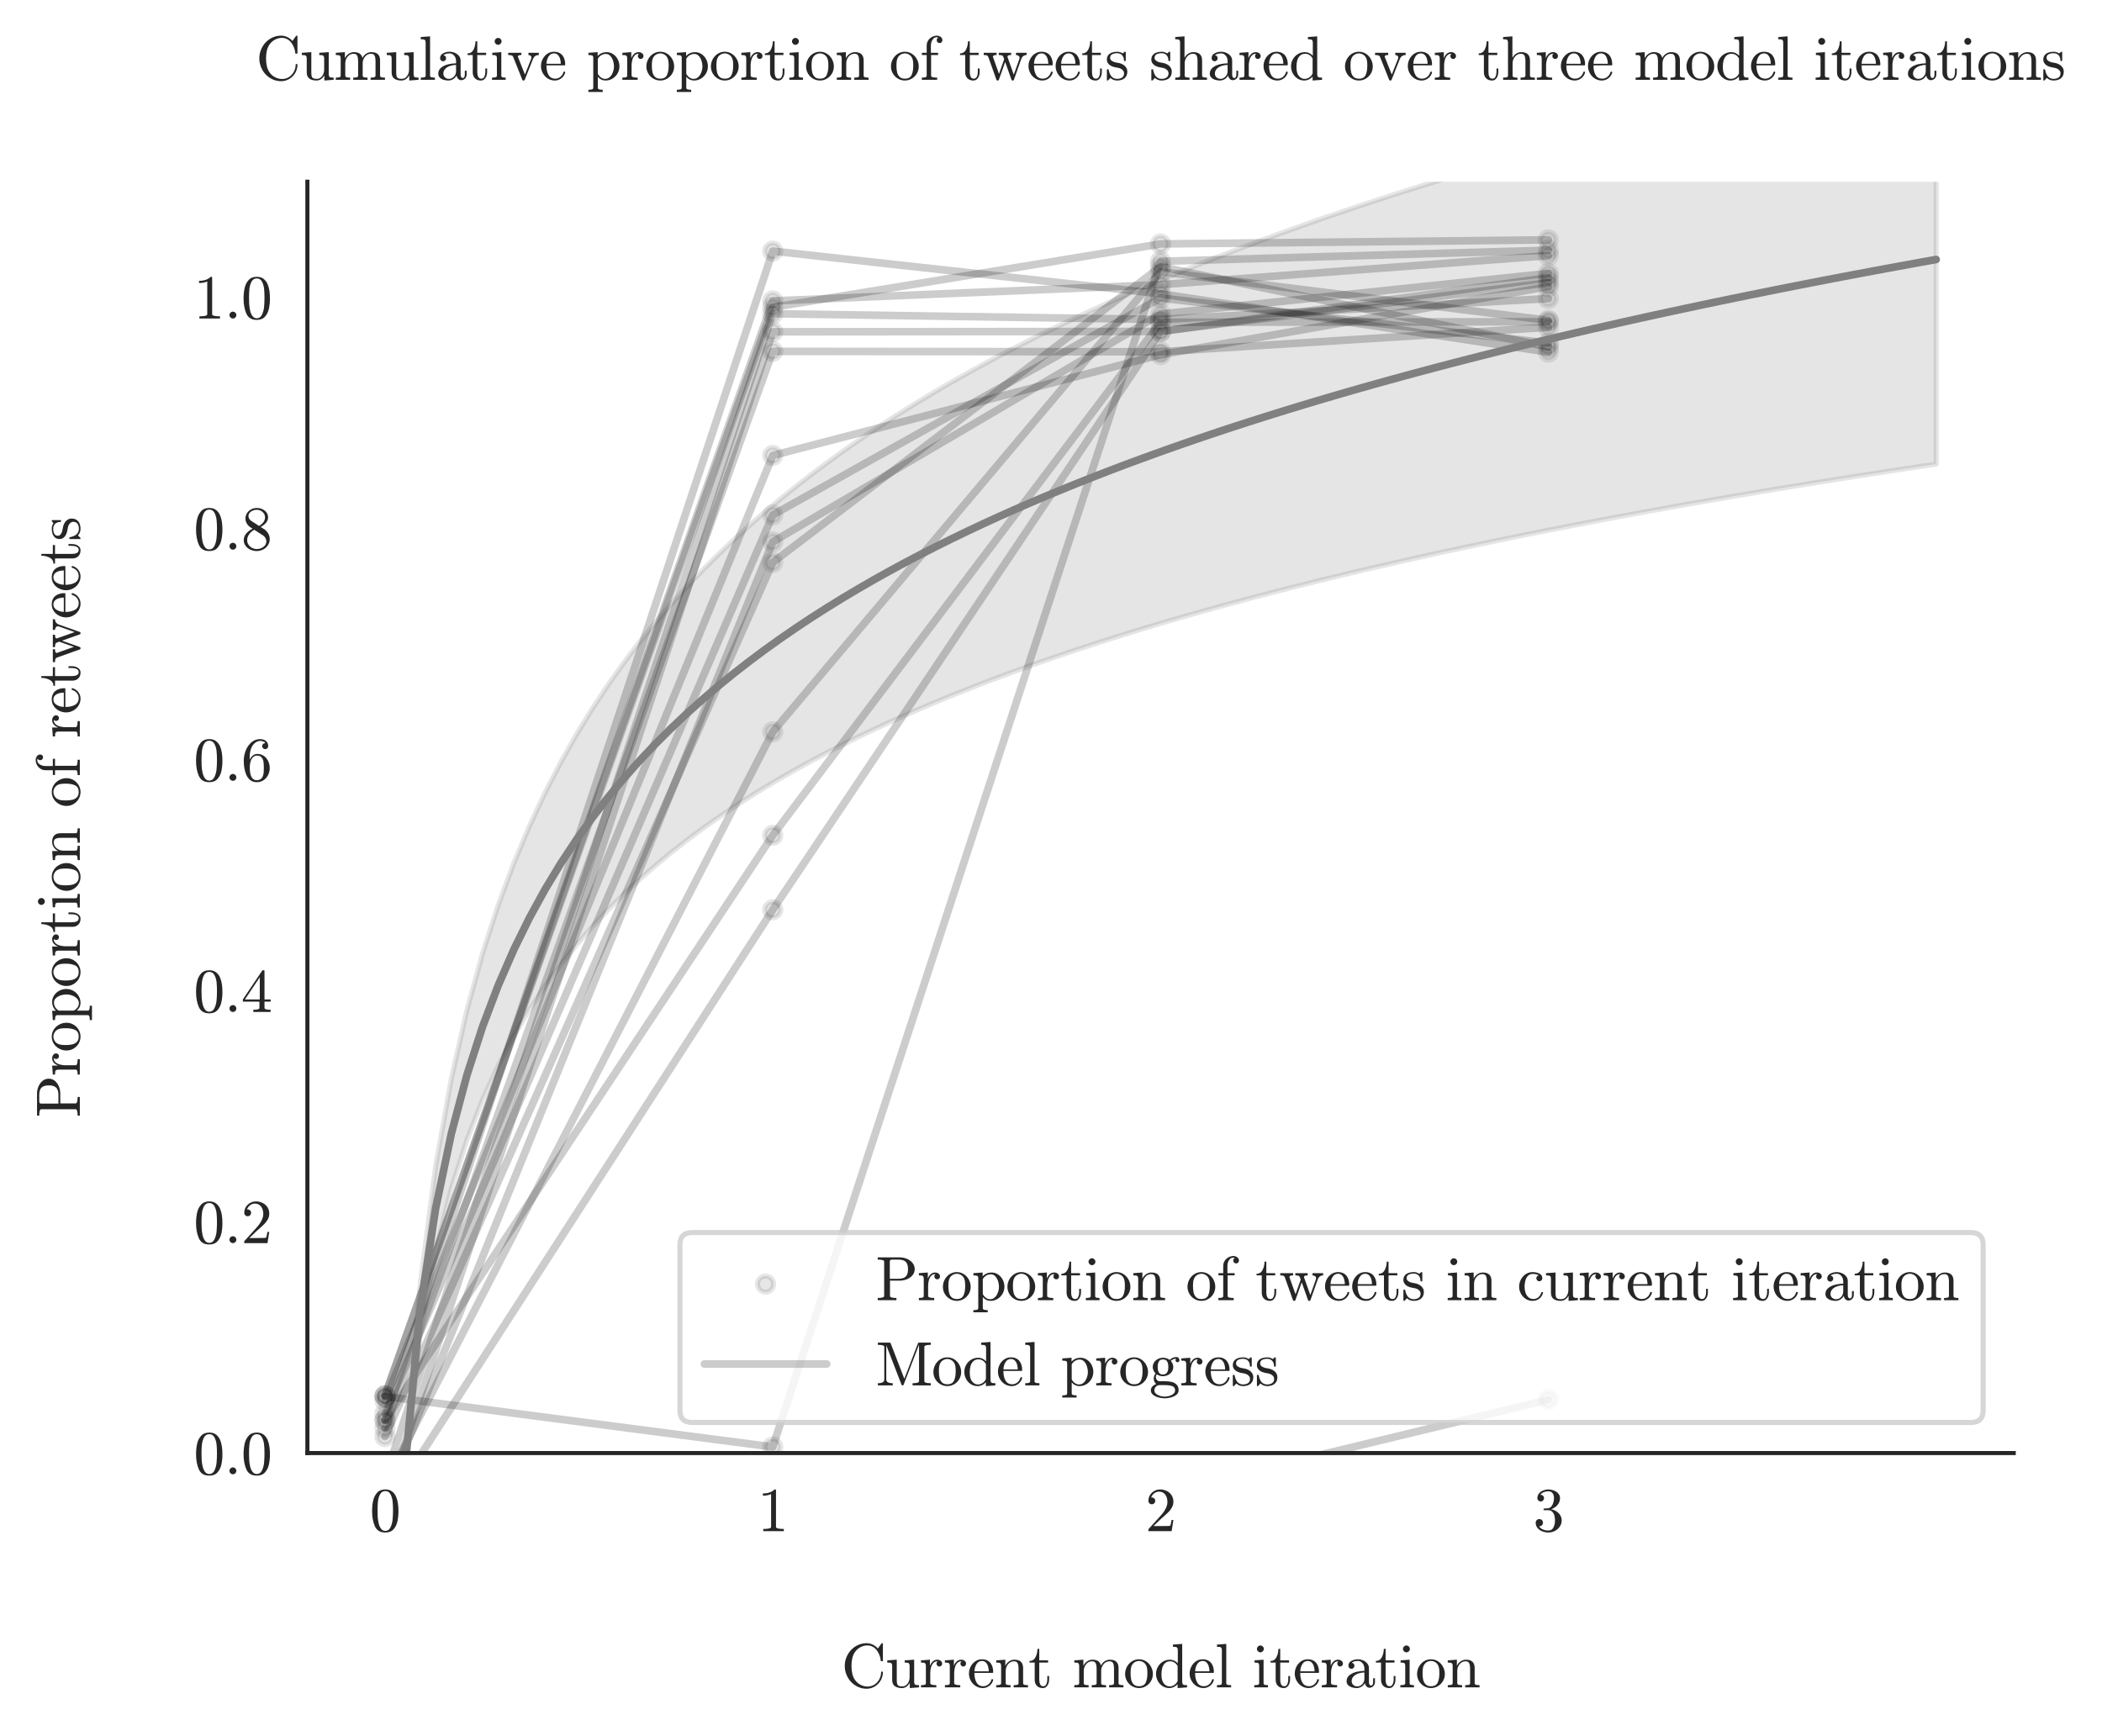 <?xml version="1.0" encoding="utf-8" standalone="no"?>
<!DOCTYPE svg PUBLIC "-//W3C//DTD SVG 1.1//EN"
  "http://www.w3.org/Graphics/SVG/1.1/DTD/svg11.dtd">
<svg xmlns:xlink="http://www.w3.org/1999/xlink" width="412.431pt" height="340.649pt" viewBox="0 0 412.431 340.649" xmlns="http://www.w3.org/2000/svg" version="1.1">
 <defs>
  <style type="text/css">*{stroke-linejoin: round; stroke-linecap: butt}</style>
 </defs>
 <g id="figure_1">
  <g id="patch_1">
   <path d="M 0 340.649 
L 412.431 340.649 
L 412.431 0 
L 0 0 
z
" style="fill: #ffffff"/>
  </g>
  <g id="axes_1">
   <g id="patch_2">
    <path d="M 60.311 285.142 
L 395.111 285.142 
L 395.111 35.662 
L 60.311 35.662 
z
" style="fill: #ffffff"/>
   </g>
   <g id="matplotlib.axis_1">
    <g id="xtick_1">
     <g id="text_1">
      <!-- 0 -->
      <g style="fill: #262626" transform="translate(72.529 300.469) scale(0.12 -0.12)">
       <defs>
        <path id="Cmr10-30" d="M 1600 -141 
Q 816 -141 533 504 
Q 250 1150 250 2041 
Q 250 2597 351 3087 
Q 453 3578 754 3920 
Q 1056 4263 1600 4263 
Q 2022 4263 2290 4056 
Q 2559 3850 2700 3523 
Q 2841 3197 2892 2823 
Q 2944 2450 2944 2041 
Q 2944 1491 2842 1011 
Q 2741 531 2444 195 
Q 2147 -141 1600 -141 
z
M 1600 25 
Q 1956 25 2131 390 
Q 2306 756 2347 1200 
Q 2388 1644 2388 2144 
Q 2388 2625 2347 3031 
Q 2306 3438 2132 3767 
Q 1959 4097 1600 4097 
Q 1238 4097 1063 3765 
Q 888 3434 847 3029 
Q 806 2625 806 2144 
Q 806 1788 823 1472 
Q 841 1156 916 820 
Q 991 484 1158 254 
Q 1325 25 1600 25 
z
" transform="scale(0.016)"/>
       </defs>
       <use xlink:href="#Cmr10-30"/>
      </g>
     </g>
    </g>
    <g id="xtick_2">
     <g id="text_2">
      <!-- 1 -->
      <g style="fill: #262626" transform="translate(148.62 300.469) scale(0.12 -0.12)">
       <defs>
        <path id="Cmr10-31" d="M 594 0 
L 594 225 
Q 1394 225 1394 428 
L 1394 3788 
Q 1063 3628 556 3628 
L 556 3853 
Q 1341 3853 1741 4263 
L 1831 4263 
Q 1853 4263 1873 4245 
Q 1894 4228 1894 4206 
L 1894 428 
Q 1894 225 2694 225 
L 2694 0 
L 594 0 
z
" transform="scale(0.016)"/>
       </defs>
       <use xlink:href="#Cmr10-31"/>
      </g>
     </g>
    </g>
    <g id="xtick_3">
     <g id="text_3">
      <!-- 2 -->
      <g style="fill: #262626" transform="translate(224.711 300.469) scale(0.12 -0.12)">
       <defs>
        <path id="Cmr10-32" d="M 319 0 
L 319 172 
Q 319 188 331 206 
L 1325 1306 
Q 1550 1550 1690 1715 
Q 1831 1881 1968 2097 
Q 2106 2313 2186 2536 
Q 2266 2759 2266 3009 
Q 2266 3272 2169 3511 
Q 2072 3750 1880 3894 
Q 1688 4038 1416 4038 
Q 1138 4038 916 3870 
Q 694 3703 603 3438 
Q 628 3444 672 3444 
Q 816 3444 917 3347 
Q 1019 3250 1019 3097 
Q 1019 2950 917 2848 
Q 816 2747 672 2747 
Q 522 2747 420 2851 
Q 319 2956 319 3097 
Q 319 3338 409 3548 
Q 500 3759 670 3923 
Q 841 4088 1055 4175 
Q 1269 4263 1509 4263 
Q 1875 4263 2190 4108 
Q 2506 3953 2690 3670 
Q 2875 3388 2875 3009 
Q 2875 2731 2753 2481 
Q 2631 2231 2440 2026 
Q 2250 1822 1953 1562 
Q 1656 1303 1563 1216 
L 838 519 
L 1453 519 
Q 1906 519 2211 526 
Q 2516 534 2534 550 
Q 2609 631 2688 1141 
L 2875 1141 
L 2694 0 
L 319 0 
z
" transform="scale(0.016)"/>
       </defs>
       <use xlink:href="#Cmr10-32"/>
      </g>
     </g>
    </g>
    <g id="xtick_4">
     <g id="text_4">
      <!-- 3 -->
      <g style="fill: #262626" transform="translate(300.802 300.469) scale(0.12 -0.12)">
       <defs>
        <path id="Cmr10-33" d="M 609 494 
Q 759 275 1012 169 
Q 1266 63 1556 63 
Q 1928 63 2084 380 
Q 2241 697 2241 1100 
Q 2241 1281 2208 1462 
Q 2175 1644 2097 1800 
Q 2019 1956 1883 2050 
Q 1747 2144 1550 2144 
L 1125 2144 
Q 1069 2144 1069 2203 
L 1069 2259 
Q 1069 2309 1125 2309 
L 1478 2338 
Q 1703 2338 1851 2506 
Q 2000 2675 2069 2917 
Q 2138 3159 2138 3378 
Q 2138 3684 1994 3881 
Q 1850 4078 1556 4078 
Q 1313 4078 1091 3986 
Q 869 3894 738 3706 
Q 750 3709 759 3711 
Q 769 3713 781 3713 
Q 925 3713 1022 3613 
Q 1119 3513 1119 3372 
Q 1119 3234 1022 3134 
Q 925 3034 781 3034 
Q 641 3034 541 3134 
Q 441 3234 441 3372 
Q 441 3647 606 3850 
Q 772 4053 1033 4158 
Q 1294 4263 1556 4263 
Q 1750 4263 1965 4205 
Q 2181 4147 2356 4039 
Q 2531 3931 2642 3762 
Q 2753 3594 2753 3378 
Q 2753 3109 2633 2881 
Q 2513 2653 2303 2487 
Q 2094 2322 1844 2241 
Q 2122 2188 2372 2031 
Q 2622 1875 2773 1631 
Q 2925 1388 2925 1106 
Q 2925 753 2731 467 
Q 2538 181 2222 20 
Q 1906 -141 1556 -141 
Q 1256 -141 954 -26 
Q 653 88 461 316 
Q 269 544 269 863 
Q 269 1022 375 1128 
Q 481 1234 641 1234 
Q 744 1234 830 1186 
Q 916 1138 964 1050 
Q 1013 963 1013 863 
Q 1013 706 903 600 
Q 794 494 641 494 
L 609 494 
z
" transform="scale(0.016)"/>
       </defs>
       <use xlink:href="#Cmr10-33"/>
      </g>
     </g>
    </g>
    <g id="text_5">
     <!-- Current model iteration -->
     <g style="fill: #262626" transform="translate(165.061 331.123) scale(0.12 -0.12)">
      <defs>
       <path id="Cmr10-43" d="M 1459 684 
Q 1678 406 2006 245 
Q 2334 84 2688 84 
Q 2984 84 3237 201 
Q 3491 319 3680 528 
Q 3869 738 3970 1003 
Q 4072 1269 4072 1563 
Q 4072 1613 4128 1613 
L 4206 1613 
Q 4256 1613 4256 1550 
Q 4256 1216 4128 905 
Q 4000 594 3765 358 
Q 3531 122 3226 -9 
Q 2922 -141 2591 -141 
Q 2131 -141 1720 45 
Q 1309 231 1004 554 
Q 700 878 529 1303 
Q 359 1728 359 2188 
Q 359 2647 529 3072 
Q 700 3497 1004 3822 
Q 1309 4147 1720 4330 
Q 2131 4513 2591 4513 
Q 2919 4513 3219 4370 
Q 3519 4228 3744 3969 
L 4116 4494 
Q 4153 4513 4159 4513 
L 4206 4513 
Q 4225 4513 4240 4497 
Q 4256 4481 4256 4459 
L 4256 2731 
Q 4256 2675 4206 2675 
L 4091 2675 
Q 4031 2675 4031 2731 
Q 4031 2916 3957 3144 
Q 3884 3372 3770 3576 
Q 3656 3781 3506 3938 
Q 3147 4288 2681 4288 
Q 2328 4288 2004 4128 
Q 1681 3969 1459 3688 
Q 1225 3388 1134 3005 
Q 1044 2622 1044 2188 
Q 1044 1753 1134 1368 
Q 1225 984 1459 684 
z
" transform="scale(0.016)"/>
       <path id="Cmr10-75" d="M 691 763 
L 691 2175 
Q 691 2347 639 2423 
Q 588 2500 491 2517 
Q 394 2534 191 2534 
L 191 2759 
L 1159 2828 
L 1159 763 
Q 1159 513 1195 373 
Q 1231 234 1348 165 
Q 1466 97 1722 97 
Q 2066 97 2269 384 
Q 2472 672 2472 1038 
L 2472 2175 
Q 2472 2347 2419 2423 
Q 2366 2500 2270 2517 
Q 2175 2534 1972 2534 
L 1972 2759 
L 2938 2828 
L 2938 581 
Q 2938 413 2989 336 
Q 3041 259 3137 242 
Q 3234 225 3438 225 
L 3438 0 
L 2491 -72 
L 2491 469 
Q 2372 228 2159 78 
Q 1947 -72 1691 -72 
Q 1231 -72 961 123 
Q 691 319 691 763 
z
" transform="scale(0.016)"/>
       <path id="Cmr10-72" d="M 166 0 
L 166 225 
Q 384 225 525 259 
Q 666 294 666 428 
L 666 2175 
Q 666 2347 614 2423 
Q 563 2500 466 2517 
Q 369 2534 166 2534 
L 166 2759 
L 1081 2828 
L 1081 2203 
Q 1184 2481 1375 2654 
Q 1566 2828 1838 2828 
Q 2028 2828 2178 2715 
Q 2328 2603 2328 2419 
Q 2328 2303 2245 2217 
Q 2163 2131 2041 2131 
Q 1922 2131 1837 2215 
Q 1753 2300 1753 2419 
Q 1753 2591 1875 2663 
L 1838 2663 
Q 1578 2663 1414 2475 
Q 1250 2288 1181 2009 
Q 1113 1731 1113 1478 
L 1113 428 
Q 1113 225 1734 225 
L 1734 0 
L 166 0 
z
" transform="scale(0.016)"/>
       <path id="Cmr10-65" d="M 1594 -72 
Q 1203 -72 876 133 
Q 550 338 364 680 
Q 178 1022 178 1403 
Q 178 1778 348 2115 
Q 519 2453 823 2661 
Q 1128 2869 1503 2869 
Q 1797 2869 2014 2770 
Q 2231 2672 2372 2497 
Q 2513 2322 2584 2084 
Q 2656 1847 2656 1563 
Q 2656 1478 2591 1478 
L 738 1478 
L 738 1409 
Q 738 878 952 497 
Q 1166 116 1650 116 
Q 1847 116 2014 203 
Q 2181 291 2304 447 
Q 2428 603 2472 781 
Q 2478 803 2495 820 
Q 2513 838 2534 838 
L 2591 838 
Q 2656 838 2656 756 
Q 2566 394 2266 161 
Q 1966 -72 1594 -72 
z
M 744 1638 
L 2203 1638 
Q 2203 1878 2136 2125 
Q 2069 2372 1912 2536 
Q 1756 2700 1503 2700 
Q 1141 2700 942 2361 
Q 744 2022 744 1638 
z
" transform="scale(0.016)"/>
       <path id="Cmr10-6e" d="M 191 0 
L 191 225 
Q 409 225 550 259 
Q 691 294 691 428 
L 691 2175 
Q 691 2347 639 2423 
Q 588 2500 491 2517 
Q 394 2534 191 2534 
L 191 2759 
L 1119 2828 
L 1119 2203 
Q 1247 2478 1498 2653 
Q 1750 2828 2047 2828 
Q 2491 2828 2714 2615 
Q 2938 2403 2938 1966 
L 2938 428 
Q 2938 294 3078 259 
Q 3219 225 3438 225 
L 3438 0 
L 1972 0 
L 1972 225 
Q 2191 225 2331 259 
Q 2472 294 2472 428 
L 2472 1947 
Q 2472 2259 2381 2461 
Q 2291 2663 2009 2663 
Q 1638 2663 1398 2366 
Q 1159 2069 1159 1691 
L 1159 428 
Q 1159 294 1300 259 
Q 1441 225 1656 225 
L 1656 0 
L 191 0 
z
" transform="scale(0.016)"/>
       <path id="Cmr10-74" d="M 653 769 
L 653 2534 
L 122 2534 
L 122 2700 
Q 541 2700 737 3090 
Q 934 3481 934 3938 
L 1119 3938 
L 1119 2759 
L 2022 2759 
L 2022 2534 
L 1119 2534 
L 1119 781 
Q 1119 516 1208 316 
Q 1297 116 1528 116 
Q 1747 116 1844 327 
Q 1941 538 1941 781 
L 1941 1159 
L 2125 1159 
L 2125 769 
Q 2125 569 2051 373 
Q 1978 178 1834 53 
Q 1691 -72 1484 -72 
Q 1100 -72 876 158 
Q 653 388 653 769 
z
" transform="scale(0.016)"/>
       <path id="Cmr10-20" transform="scale(0.016)"/>
       <path id="Cmr10-6d" d="M 191 0 
L 191 225 
Q 409 225 550 259 
Q 691 294 691 428 
L 691 2175 
Q 691 2347 639 2423 
Q 588 2500 491 2517 
Q 394 2534 191 2534 
L 191 2759 
L 1119 2828 
L 1119 2203 
Q 1247 2478 1498 2653 
Q 1750 2828 2047 2828 
Q 2784 2828 2913 2228 
Q 3041 2497 3287 2662 
Q 3534 2828 3828 2828 
Q 4119 2828 4317 2734 
Q 4516 2641 4616 2448 
Q 4716 2256 4716 1966 
L 4716 428 
Q 4716 294 4858 259 
Q 5000 225 5216 225 
L 5216 0 
L 3750 0 
L 3750 225 
Q 3969 225 4109 259 
Q 4250 294 4250 428 
L 4250 1947 
Q 4250 2269 4159 2466 
Q 4069 2663 3788 2663 
Q 3419 2663 3178 2366 
Q 2938 2069 2938 1691 
L 2938 428 
Q 2938 294 3078 259 
Q 3219 225 3438 225 
L 3438 0 
L 1972 0 
L 1972 225 
Q 2191 225 2331 259 
Q 2472 294 2472 428 
L 2472 1947 
Q 2472 2259 2381 2461 
Q 2291 2663 2009 2663 
Q 1638 2663 1398 2366 
Q 1159 2069 1159 1691 
L 1159 428 
Q 1159 294 1300 259 
Q 1441 225 1656 225 
L 1656 0 
L 191 0 
z
" transform="scale(0.016)"/>
       <path id="Cmr10-6f" d="M 1600 -72 
Q 1216 -72 887 123 
Q 559 319 368 647 
Q 178 975 178 1363 
Q 178 1656 283 1928 
Q 388 2200 583 2414 
Q 778 2628 1037 2748 
Q 1297 2869 1600 2869 
Q 1994 2869 2317 2661 
Q 2641 2453 2828 2104 
Q 3016 1756 3016 1363 
Q 3016 978 2825 648 
Q 2634 319 2307 123 
Q 1981 -72 1600 -72 
z
M 1600 116 
Q 2113 116 2284 487 
Q 2456 859 2456 1434 
Q 2456 1756 2422 1967 
Q 2388 2178 2272 2350 
Q 2200 2456 2089 2536 
Q 1978 2616 1854 2658 
Q 1731 2700 1600 2700 
Q 1400 2700 1220 2609 
Q 1041 2519 922 2350 
Q 803 2169 770 1951 
Q 738 1734 738 1434 
Q 738 1075 800 789 
Q 863 503 1052 309 
Q 1241 116 1600 116 
z
" transform="scale(0.016)"/>
       <path id="Cmr10-64" d="M 1563 -72 
Q 1184 -72 871 133 
Q 559 338 386 672 
Q 213 1006 213 1381 
Q 213 1769 402 2101 
Q 591 2434 916 2631 
Q 1241 2828 1631 2828 
Q 1866 2828 2075 2729 
Q 2284 2631 2438 2456 
L 2438 3788 
Q 2438 3959 2386 4036 
Q 2334 4113 2239 4130 
Q 2144 4147 1941 4147 
L 1941 4372 
L 2888 4441 
L 2888 581 
Q 2888 413 2939 336 
Q 2991 259 3086 242 
Q 3181 225 3384 225 
L 3384 0 
L 2419 -72 
L 2419 331 
Q 2253 141 2025 34 
Q 1797 -72 1563 -72 
z
M 909 556 
Q 1019 347 1201 222 
Q 1384 97 1600 97 
Q 1866 97 2087 250 
Q 2309 403 2419 647 
L 2419 2181 
Q 2344 2322 2230 2433 
Q 2116 2544 1973 2603 
Q 1831 2663 1672 2663 
Q 1338 2663 1134 2473 
Q 931 2284 850 1990 
Q 769 1697 769 1375 
Q 769 1119 795 928 
Q 822 738 909 556 
z
" transform="scale(0.016)"/>
       <path id="Cmr10-6c" d="M 197 0 
L 197 225 
Q 416 225 556 259 
Q 697 294 697 428 
L 697 3788 
Q 697 3959 645 4036 
Q 594 4113 497 4130 
Q 400 4147 197 4147 
L 197 4372 
L 1147 4441 
L 1147 428 
Q 1147 294 1287 259 
Q 1428 225 1644 225 
L 1644 0 
L 197 0 
z
" transform="scale(0.016)"/>
       <path id="Cmr10-69" d="M 197 0 
L 197 225 
Q 416 225 556 259 
Q 697 294 697 428 
L 697 2175 
Q 697 2422 601 2478 
Q 506 2534 225 2534 
L 225 2759 
L 1147 2828 
L 1147 428 
Q 1147 294 1269 259 
Q 1391 225 1594 225 
L 1594 0 
L 197 0 
z
M 469 3928 
Q 469 4069 575 4175 
Q 681 4281 819 4281 
Q 909 4281 993 4234 
Q 1078 4188 1125 4103 
Q 1172 4019 1172 3928 
Q 1172 3791 1065 3684 
Q 959 3578 819 3578 
Q 681 3578 575 3684 
Q 469 3791 469 3928 
z
" transform="scale(0.016)"/>
       <path id="Cmr10-61" d="M 256 628 
Q 256 1009 556 1248 
Q 856 1488 1276 1586 
Q 1697 1684 2075 1684 
L 2075 1947 
Q 2075 2131 1994 2304 
Q 1913 2478 1759 2589 
Q 1606 2700 1422 2700 
Q 997 2700 775 2509 
Q 897 2509 976 2417 
Q 1056 2325 1056 2203 
Q 1056 2075 965 1984 
Q 875 1894 750 1894 
Q 622 1894 531 1984 
Q 441 2075 441 2203 
Q 441 2541 747 2705 
Q 1053 2869 1422 2869 
Q 1681 2869 1943 2758 
Q 2206 2647 2373 2440 
Q 2541 2234 2541 1959 
L 2541 519 
Q 2541 394 2594 289 
Q 2647 184 2759 184 
Q 2866 184 2917 290 
Q 2969 397 2969 519 
L 2969 928 
L 3156 928 
L 3156 519 
Q 3156 375 3081 245 
Q 3006 116 2879 39 
Q 2753 -38 2606 -38 
Q 2419 -38 2283 107 
Q 2147 253 2131 453 
Q 2013 213 1781 70 
Q 1550 -72 1288 -72 
Q 1044 -72 808 0 
Q 572 72 414 226 
Q 256 381 256 628 
z
M 775 628 
Q 775 403 940 250 
Q 1106 97 1331 97 
Q 1538 97 1706 200 
Q 1875 303 1975 481 
Q 2075 659 2075 856 
L 2075 1522 
Q 1784 1522 1479 1426 
Q 1175 1331 975 1128 
Q 775 925 775 628 
z
" transform="scale(0.016)"/>
      </defs>
      <use xlink:href="#Cmr10-43"/>
      <use xlink:href="#Cmr10-75" x="72.217"/>
      <use xlink:href="#Cmr10-72" x="127.734"/>
      <use xlink:href="#Cmr10-72" x="166.846"/>
      <use xlink:href="#Cmr10-65" x="205.957"/>
      <use xlink:href="#Cmr10-6e" x="250.342"/>
      <use xlink:href="#Cmr10-74" x="305.859"/>
      <use xlink:href="#Cmr10-20" x="344.678"/>
      <use xlink:href="#Cmr10-6d" x="377.979"/>
      <use xlink:href="#Cmr10-6f" x="461.279"/>
      <use xlink:href="#Cmr10-64" x="511.279"/>
      <use xlink:href="#Cmr10-65" x="566.797"/>
      <use xlink:href="#Cmr10-6c" x="611.182"/>
      <use xlink:href="#Cmr10-20" x="638.867"/>
      <use xlink:href="#Cmr10-69" x="672.168"/>
      <use xlink:href="#Cmr10-74" x="699.854"/>
      <use xlink:href="#Cmr10-65" x="738.672"/>
      <use xlink:href="#Cmr10-72" x="783.057"/>
      <use xlink:href="#Cmr10-61" x="822.168"/>
      <use xlink:href="#Cmr10-74" x="872.168"/>
      <use xlink:href="#Cmr10-69" x="910.986"/>
      <use xlink:href="#Cmr10-6f" x="938.672"/>
      <use xlink:href="#Cmr10-6e" x="988.672"/>
     </g>
    </g>
   </g>
   <g id="matplotlib.axis_2">
    <g id="ytick_1">
     <g id="text_6">
      <!-- 0.0 -->
      <g style="fill: #262626" transform="translate(37.989 289.305) scale(0.12 -0.12)">
       <defs>
        <path id="Cmr10-2e" d="M 538 353 
Q 538 497 644 600 
Q 750 703 891 703 
Q 978 703 1062 656 
Q 1147 609 1194 525 
Q 1241 441 1241 353 
Q 1241 213 1137 106 
Q 1034 0 891 0 
Q 750 0 644 106 
Q 538 213 538 353 
z
" transform="scale(0.016)"/>
       </defs>
       <use xlink:href="#Cmr10-30"/>
       <use xlink:href="#Cmr10-2e" x="50"/>
       <use xlink:href="#Cmr10-30" x="77.686"/>
      </g>
     </g>
    </g>
    <g id="ytick_2">
     <g id="text_7">
      <!-- 0.2 -->
      <g style="fill: #262626" transform="translate(37.989 243.945) scale(0.12 -0.12)">
       <use xlink:href="#Cmr10-30"/>
       <use xlink:href="#Cmr10-2e" x="50"/>
       <use xlink:href="#Cmr10-32" x="77.686"/>
      </g>
     </g>
    </g>
    <g id="ytick_3">
     <g id="text_8">
      <!-- 0.4 -->
      <g style="fill: #262626" transform="translate(37.989 198.585) scale(0.12 -0.12)">
       <defs>
        <path id="Cmr10-34" d="M 178 1056 
L 178 1281 
L 2156 4231 
Q 2178 4263 2222 4263 
L 2316 4263 
Q 2388 4263 2388 4191 
L 2388 1281 
L 3016 1281 
L 3016 1056 
L 2388 1056 
L 2388 428 
Q 2388 297 2575 261 
Q 2763 225 3009 225 
L 3009 0 
L 1247 0 
L 1247 225 
Q 1494 225 1681 261 
Q 1869 297 1869 428 
L 1869 1056 
L 178 1056 
z
M 391 1281 
L 1906 1281 
L 1906 3547 
L 391 1281 
z
" transform="scale(0.016)"/>
       </defs>
       <use xlink:href="#Cmr10-30"/>
       <use xlink:href="#Cmr10-2e" x="50"/>
       <use xlink:href="#Cmr10-34" x="77.686"/>
      </g>
     </g>
    </g>
    <g id="ytick_4">
     <g id="text_9">
      <!-- 0.6 -->
      <g style="fill: #262626" transform="translate(37.989 153.225) scale(0.12 -0.12)">
       <defs>
        <path id="Cmr10-36" d="M 1600 -141 
Q 1203 -141 937 70 
Q 672 281 526 617 
Q 381 953 325 1322 
Q 269 1691 269 2069 
Q 269 2575 466 3084 
Q 663 3594 1045 3928 
Q 1428 4263 1953 4263 
Q 2172 4263 2361 4180 
Q 2550 4097 2658 3936 
Q 2766 3775 2766 3547 
Q 2766 3416 2677 3327 
Q 2588 3238 2456 3238 
Q 2331 3238 2240 3328 
Q 2150 3419 2150 3547 
Q 2150 3672 2240 3762 
Q 2331 3853 2456 3853 
L 2491 3853 
Q 2409 3969 2261 4023 
Q 2113 4078 1953 4078 
Q 1759 4078 1595 3993 
Q 1431 3909 1300 3765 
Q 1169 3622 1081 3448 
Q 994 3275 945 3053 
Q 897 2831 884 2637 
Q 872 2444 872 2150 
Q 984 2413 1190 2580 
Q 1397 2747 1656 2747 
Q 1941 2747 2175 2631 
Q 2409 2516 2578 2311 
Q 2747 2106 2836 1843 
Q 2925 1581 2925 1313 
Q 2925 938 2758 598 
Q 2591 259 2287 59 
Q 1984 -141 1600 -141 
z
M 1600 63 
Q 1847 63 1997 175 
Q 2147 288 2217 473 
Q 2288 659 2305 848 
Q 2322 1038 2322 1313 
Q 2322 1675 2287 1931 
Q 2253 2188 2100 2383 
Q 1947 2578 1631 2578 
Q 1372 2578 1205 2403 
Q 1038 2228 961 1961 
Q 884 1694 884 1447 
Q 884 1363 891 1319 
Q 891 1309 889 1303 
Q 888 1297 884 1288 
Q 884 1013 940 731 
Q 997 450 1156 256 
Q 1316 63 1600 63 
z
" transform="scale(0.016)"/>
       </defs>
       <use xlink:href="#Cmr10-30"/>
       <use xlink:href="#Cmr10-2e" x="50"/>
       <use xlink:href="#Cmr10-36" x="77.686"/>
      </g>
     </g>
    </g>
    <g id="ytick_5">
     <g id="text_10">
      <!-- 0.8 -->
      <g style="fill: #262626" transform="translate(37.989 107.865) scale(0.12 -0.12)">
       <defs>
        <path id="Cmr10-38" d="M 269 972 
Q 269 1356 522 1651 
Q 775 1947 1172 2144 
L 934 2297 
Q 716 2441 578 2680 
Q 441 2919 441 3181 
Q 441 3488 602 3734 
Q 763 3981 1030 4122 
Q 1297 4263 1600 4263 
Q 1884 4263 2148 4147 
Q 2413 4031 2583 3815 
Q 2753 3600 2753 3303 
Q 2753 3088 2651 2903 
Q 2550 2719 2373 2572 
Q 2197 2425 1997 2322 
L 2363 2088 
Q 2616 1922 2770 1653 
Q 2925 1384 2925 1088 
Q 2925 741 2739 456 
Q 2553 172 2247 15 
Q 1941 -141 1600 -141 
Q 1269 -141 961 -6 
Q 653 128 461 383 
Q 269 638 269 972 
z
M 616 972 
Q 616 719 755 509 
Q 894 300 1122 181 
Q 1350 63 1600 63 
Q 1972 63 2275 280 
Q 2578 497 2578 856 
Q 2578 978 2529 1098 
Q 2481 1219 2395 1317 
Q 2309 1416 2203 1478 
L 1344 2034 
Q 1144 1928 976 1765 
Q 809 1603 712 1400 
Q 616 1197 616 972 
z
M 1056 2925 
L 1831 2425 
Q 2100 2581 2272 2803 
Q 2444 3025 2444 3303 
Q 2444 3519 2323 3698 
Q 2203 3878 2009 3978 
Q 1816 4078 1594 4078 
Q 1400 4078 1203 4003 
Q 1006 3928 878 3779 
Q 750 3631 750 3431 
Q 750 3131 1056 2925 
z
" transform="scale(0.016)"/>
       </defs>
       <use xlink:href="#Cmr10-30"/>
       <use xlink:href="#Cmr10-2e" x="50"/>
       <use xlink:href="#Cmr10-38" x="77.686"/>
      </g>
     </g>
    </g>
    <g id="ytick_6">
     <g id="text_11">
      <!-- 1.0 -->
      <g style="fill: #262626" transform="translate(37.989 62.505) scale(0.12 -0.12)">
       <use xlink:href="#Cmr10-31"/>
       <use xlink:href="#Cmr10-2e" x="50"/>
       <use xlink:href="#Cmr10-30" x="77.686"/>
      </g>
     </g>
    </g>
    <g id="text_12">
     <!-- Proportion of retweets -->
     <g style="fill: #262626" transform="translate(15.662 219.346) rotate(-90) scale(0.12 -0.12)">
      <defs>
       <path id="Cmr10-50" d="M 213 0 
L 213 225 
Q 872 225 872 428 
L 872 3944 
Q 872 4147 213 4147 
L 213 4372 
L 2491 4372 
Q 2841 4372 3191 4228 
Q 3541 4084 3767 3809 
Q 3994 3534 3994 3169 
Q 3994 2813 3766 2544 
Q 3538 2275 3191 2136 
Q 2844 1997 2491 1997 
L 1466 1997 
L 1466 428 
Q 1466 225 2125 225 
L 2125 0 
L 213 0 
z
M 1447 2188 
L 2316 2188 
Q 2669 2188 2887 2289 
Q 3106 2391 3207 2605 
Q 3309 2819 3309 3169 
Q 3309 3691 3079 3919 
Q 2850 4147 2316 4147 
L 1772 4147 
Q 1656 4147 1592 4137 
Q 1528 4128 1487 4083 
Q 1447 4038 1447 3944 
L 1447 2188 
z
" transform="scale(0.016)"/>
       <path id="Cmr10-70" d="M 166 -1241 
L 166 -1019 
Q 384 -1019 525 -981 
Q 666 -944 666 -813 
L 666 2272 
Q 666 2447 541 2490 
Q 416 2534 166 2534 
L 166 2759 
L 1113 2828 
L 1113 2431 
Q 1288 2625 1520 2726 
Q 1753 2828 2016 2828 
Q 2394 2828 2697 2623 
Q 3000 2419 3170 2086 
Q 3341 1753 3341 1381 
Q 3341 994 3152 659 
Q 2963 325 2636 126 
Q 2309 -72 1919 -72 
Q 1453 -72 1131 306 
L 1131 -813 
Q 1131 -944 1273 -981 
Q 1416 -1019 1631 -1019 
L 1631 -1241 
L 166 -1241 
z
M 1131 622 
Q 1244 394 1444 245 
Q 1644 97 1881 97 
Q 2103 97 2273 215 
Q 2444 334 2559 534 
Q 2675 734 2729 954 
Q 2784 1175 2784 1381 
Q 2784 1638 2692 1936 
Q 2600 2234 2411 2439 
Q 2222 2644 1953 2644 
Q 1694 2644 1476 2511 
Q 1259 2378 1131 2150 
L 1131 622 
z
" transform="scale(0.016)"/>
       <path id="Cmr10-66" d="M 206 0 
L 206 225 
Q 422 225 562 259 
Q 703 294 703 428 
L 703 2534 
L 213 2534 
L 213 2759 
L 703 2759 
L 703 3525 
Q 703 3731 789 3911 
Q 875 4091 1020 4225 
Q 1166 4359 1355 4436 
Q 1544 4513 1747 4513 
Q 1963 4513 2136 4384 
Q 2309 4256 2309 4044 
Q 2309 3922 2226 3839 
Q 2144 3756 2022 3756 
Q 1900 3756 1814 3839 
Q 1728 3922 1728 4044 
Q 1728 4244 1900 4313 
Q 1797 4347 1716 4347 
Q 1528 4347 1395 4214 
Q 1263 4081 1197 3890 
Q 1131 3700 1131 3513 
L 1131 2759 
L 1869 2759 
L 1869 2534 
L 1153 2534 
L 1153 428 
Q 1153 297 1340 261 
Q 1528 225 1772 225 
L 1772 0 
L 206 0 
z
" transform="scale(0.016)"/>
       <path id="Cmr10-77" d="M 1416 0 
L 588 2328 
Q 531 2469 425 2501 
Q 319 2534 116 2534 
L 116 2759 
L 1434 2759 
L 1434 2534 
Q 1056 2534 1056 2375 
Q 1059 2366 1061 2356 
Q 1063 2347 1063 2328 
L 1678 603 
L 2209 2106 
L 2125 2328 
Q 2075 2469 1965 2501 
Q 1856 2534 1656 2534 
L 1656 2759 
L 2919 2759 
L 2919 2534 
Q 2541 2534 2541 2375 
Q 2541 2350 2547 2328 
L 3188 525 
L 3769 2156 
Q 3781 2206 3781 2247 
Q 3781 2381 3667 2457 
Q 3553 2534 3413 2534 
L 3413 2759 
L 4500 2759 
L 4500 2534 
Q 4306 2534 4167 2432 
Q 4028 2331 3963 2156 
L 3200 0 
Q 3178 -72 3103 -72 
L 3053 -72 
Q 2978 -72 2956 0 
L 2309 1825 
L 1663 0 
Q 1631 -72 1563 -72 
L 1516 -72 
Q 1438 -72 1416 0 
z
" transform="scale(0.016)"/>
       <path id="Cmr10-73" d="M 213 -19 
L 213 1025 
Q 213 1075 269 1075 
L 347 1075 
Q 384 1075 397 1025 
Q 575 97 1259 97 
Q 1563 97 1767 234 
Q 1972 372 1972 659 
Q 1972 866 1812 1011 
Q 1653 1156 1434 1209 
L 1006 1294 
Q 791 1341 614 1437 
Q 438 1534 325 1695 
Q 213 1856 213 2069 
Q 213 2350 361 2529 
Q 509 2709 746 2789 
Q 984 2869 1259 2869 
Q 1588 2869 1831 2694 
L 2016 2853 
Q 2016 2869 2047 2869 
L 2094 2869 
Q 2113 2869 2128 2851 
Q 2144 2834 2144 2816 
L 2144 1978 
Q 2144 1919 2094 1919 
L 2016 1919 
Q 1959 1919 1959 1978 
Q 1959 2313 1773 2516 
Q 1588 2719 1253 2719 
Q 966 2719 755 2612 
Q 544 2506 544 2247 
Q 544 2069 695 1955 
Q 847 1841 1050 1791 
L 1484 1709 
Q 1703 1659 1892 1540 
Q 2081 1422 2192 1240 
Q 2303 1059 2303 831 
Q 2303 600 2223 429 
Q 2144 259 2001 146 
Q 1859 34 1665 -19 
Q 1472 -72 1259 -72 
Q 859 -72 575 197 
L 341 -56 
Q 341 -72 306 -72 
L 269 -72 
Q 213 -72 213 -19 
z
" transform="scale(0.016)"/>
      </defs>
      <use xlink:href="#Cmr10-50"/>
      <use xlink:href="#Cmr10-72" x="68.018"/>
      <use xlink:href="#Cmr10-6f" x="107.129"/>
      <use xlink:href="#Cmr10-70" x="157.129"/>
      <use xlink:href="#Cmr10-6f" x="212.646"/>
      <use xlink:href="#Cmr10-72" x="262.646"/>
      <use xlink:href="#Cmr10-74" x="301.758"/>
      <use xlink:href="#Cmr10-69" x="340.576"/>
      <use xlink:href="#Cmr10-6f" x="368.262"/>
      <use xlink:href="#Cmr10-6e" x="418.262"/>
      <use xlink:href="#Cmr10-20" x="473.779"/>
      <use xlink:href="#Cmr10-6f" x="507.08"/>
      <use xlink:href="#Cmr10-66" x="557.08"/>
      <use xlink:href="#Cmr10-20" x="587.598"/>
      <use xlink:href="#Cmr10-72" x="620.898"/>
      <use xlink:href="#Cmr10-65" x="660.01"/>
      <use xlink:href="#Cmr10-74" x="704.395"/>
      <use xlink:href="#Cmr10-77" x="743.213"/>
      <use xlink:href="#Cmr10-65" x="815.43"/>
      <use xlink:href="#Cmr10-65" x="859.814"/>
      <use xlink:href="#Cmr10-74" x="904.199"/>
      <use xlink:href="#Cmr10-73" x="943.018"/>
     </g>
    </g>
   </g>
   <g id="PathCollection_1">
    <defs>
     <path id="m4d63f60738" d="M 0 1.581 
C 0.419 1.581 0.822 1.415 1.118 1.118 
C 1.415 0.822 1.581 0.419 1.581 0 
C 1.581 -0.419 1.415 -0.822 1.118 -1.118 
C 0.822 -1.415 0.419 -1.581 0 -1.581 
C -0.419 -1.581 -0.822 -1.415 -1.118 -1.118 
C -1.415 -0.822 -1.581 -0.419 -1.581 0 
C -1.581 0.419 -1.415 0.822 -1.118 1.118 
C -0.822 1.415 -0.419 1.581 0 1.581 
z
" style="stroke: #000000; stroke-opacity: 0.1"/>
    </defs>
    <g clip-path="url(#p7d7681d230)">
     <use xlink:href="#m4d63f60738" x="75.529" y="294.828" style="fill-opacity: 0.1; stroke: #000000; stroke-opacity: 0.1"/>
     <use xlink:href="#m4d63f60738" x="151.62" y="293.463" style="fill-opacity: 0.1; stroke: #000000; stroke-opacity: 0.1"/>
     <use xlink:href="#m4d63f60738" x="227.711" y="293.093" style="fill-opacity: 0.1; stroke: #000000; stroke-opacity: 0.1"/>
     <use xlink:href="#m4d63f60738" x="303.802" y="274.681" style="fill-opacity: 0.1; stroke: #000000; stroke-opacity: 0.1"/>
    </g>
   </g>
   <g id="PathCollection_2">
    <g clip-path="url(#p7d7681d230)">
     <use xlink:href="#m4d63f60738" x="75.529" y="278.717" style="fill-opacity: 0.1; stroke: #000000; stroke-opacity: 0.1"/>
     <use xlink:href="#m4d63f60738" x="151.62" y="163.922" style="fill-opacity: 0.1; stroke: #000000; stroke-opacity: 0.1"/>
     <use xlink:href="#m4d63f60738" x="227.711" y="63.249" style="fill-opacity: 0.1; stroke: #000000; stroke-opacity: 0.1"/>
     <use xlink:href="#m4d63f60738" x="303.802" y="63.137" style="fill-opacity: 0.1; stroke: #000000; stroke-opacity: 0.1"/>
    </g>
   </g>
   <g id="PathCollection_3">
    <g clip-path="url(#p7d7681d230)">
     <use xlink:href="#m4d63f60738" x="75.529" y="277.405" style="fill-opacity: 0.1; stroke: #000000; stroke-opacity: 0.1"/>
     <use xlink:href="#m4d63f60738" x="151.62" y="101.056" style="fill-opacity: 0.1; stroke: #000000; stroke-opacity: 0.1"/>
     <use xlink:href="#m4d63f60738" x="227.711" y="58.479" style="fill-opacity: 0.1; stroke: #000000; stroke-opacity: 0.1"/>
     <use xlink:href="#m4d63f60738" x="303.802" y="67.339" style="fill-opacity: 0.1; stroke: #000000; stroke-opacity: 0.1"/>
    </g>
   </g>
   <g id="PathCollection_4">
    <g clip-path="url(#p7d7681d230)">
     <use xlink:href="#m4d63f60738" x="75.529" y="295.111" style="fill-opacity: 0.1; stroke: #000000; stroke-opacity: 0.1"/>
     <use xlink:href="#m4d63f60738" x="151.62" y="65.11" style="fill-opacity: 0.1; stroke: #000000; stroke-opacity: 0.1"/>
     <use xlink:href="#m4d63f60738" x="227.711" y="65.045" style="fill-opacity: 0.1; stroke: #000000; stroke-opacity: 0.1"/>
     <use xlink:href="#m4d63f60738" x="303.802" y="55.476" style="fill-opacity: 0.1; stroke: #000000; stroke-opacity: 0.1"/>
    </g>
   </g>
   <g id="PathCollection_5">
    <g clip-path="url(#p7d7681d230)">
     <use xlink:href="#m4d63f60738" x="75.529" y="291.212" style="fill-opacity: 0.1; stroke: #000000; stroke-opacity: 0.1"/>
     <use xlink:href="#m4d63f60738" x="151.62" y="143.62" style="fill-opacity: 0.1; stroke: #000000; stroke-opacity: 0.1"/>
     <use xlink:href="#m4d63f60738" x="227.711" y="53.337" style="fill-opacity: 0.1; stroke: #000000; stroke-opacity: 0.1"/>
     <use xlink:href="#m4d63f60738" x="303.802" y="62.873" style="fill-opacity: 0.1; stroke: #000000; stroke-opacity: 0.1"/>
    </g>
   </g>
   <g id="PathCollection_6">
    <g clip-path="url(#p7d7681d230)">
     <use xlink:href="#m4d63f60738" x="75.529" y="293.866" style="fill-opacity: 0.1; stroke: #000000; stroke-opacity: 0.1"/>
     <use xlink:href="#m4d63f60738" x="151.62" y="106.332" style="fill-opacity: 0.1; stroke: #000000; stroke-opacity: 0.1"/>
     <use xlink:href="#m4d63f60738" x="227.711" y="61.622" style="fill-opacity: 0.1; stroke: #000000; stroke-opacity: 0.1"/>
     <use xlink:href="#m4d63f60738" x="303.802" y="53.656" style="fill-opacity: 0.1; stroke: #000000; stroke-opacity: 0.1"/>
    </g>
   </g>
   <g id="PathCollection_7">
    <g clip-path="url(#p7d7681d230)">
     <use xlink:href="#m4d63f60738" x="75.529" y="296.355" style="fill-opacity: 0.1; stroke: #000000; stroke-opacity: 0.1"/>
     <use xlink:href="#m4d63f60738" x="151.62" y="178.535" style="fill-opacity: 0.1; stroke: #000000; stroke-opacity: 0.1"/>
     <use xlink:href="#m4d63f60738" x="227.711" y="65.051" style="fill-opacity: 0.1; stroke: #000000; stroke-opacity: 0.1"/>
     <use xlink:href="#m4d63f60738" x="303.802" y="54.504" style="fill-opacity: 0.1; stroke: #000000; stroke-opacity: 0.1"/>
    </g>
   </g>
   <g id="PathCollection_8">
    <g clip-path="url(#p7d7681d230)">
     <use xlink:href="#m4d63f60738" x="75.529" y="281.917" style="fill-opacity: 0.1; stroke: #000000; stroke-opacity: 0.1"/>
     <use xlink:href="#m4d63f60738" x="151.62" y="110.368" style="fill-opacity: 0.1; stroke: #000000; stroke-opacity: 0.1"/>
     <use xlink:href="#m4d63f60738" x="227.711" y="52.329" style="fill-opacity: 0.1; stroke: #000000; stroke-opacity: 0.1"/>
     <use xlink:href="#m4d63f60738" x="303.802" y="68.075" style="fill-opacity: 0.1; stroke: #000000; stroke-opacity: 0.1"/>
    </g>
   </g>
   <g id="PathCollection_9">
    <g clip-path="url(#p7d7681d230)">
     <use xlink:href="#m4d63f60738" x="75.529" y="278.647" style="fill-opacity: 0.1; stroke: #000000; stroke-opacity: 0.1"/>
     <use xlink:href="#m4d63f60738" x="151.62" y="49.274" style="fill-opacity: 0.1; stroke: #000000; stroke-opacity: 0.1"/>
     <use xlink:href="#m4d63f60738" x="227.711" y="57.655" style="fill-opacity: 0.1; stroke: #000000; stroke-opacity: 0.1"/>
     <use xlink:href="#m4d63f60738" x="303.802" y="69.1" style="fill-opacity: 0.1; stroke: #000000; stroke-opacity: 0.1"/>
    </g>
   </g>
   <g id="PathCollection_10">
    <g clip-path="url(#p7d7681d230)">
     <use xlink:href="#m4d63f60738" x="75.529" y="273.93" style="fill-opacity: 0.1; stroke: #000000; stroke-opacity: 0.1"/>
     <use xlink:href="#m4d63f60738" x="151.62" y="59.047" style="fill-opacity: 0.1; stroke: #000000; stroke-opacity: 0.1"/>
     <use xlink:href="#m4d63f60738" x="227.711" y="55.863" style="fill-opacity: 0.1; stroke: #000000; stroke-opacity: 0.1"/>
     <use xlink:href="#m4d63f60738" x="303.802" y="50.159" style="fill-opacity: 0.1; stroke: #000000; stroke-opacity: 0.1"/>
    </g>
   </g>
   <g id="PathCollection_11">
    <g clip-path="url(#p7d7681d230)">
     <use xlink:href="#m4d63f60738" x="75.529" y="273.873" style="fill-opacity: 0.1; stroke: #000000; stroke-opacity: 0.1"/>
     <use xlink:href="#m4d63f60738" x="151.62" y="60.307" style="fill-opacity: 0.1; stroke: #000000; stroke-opacity: 0.1"/>
     <use xlink:href="#m4d63f60738" x="227.711" y="47.869" style="fill-opacity: 0.1; stroke: #000000; stroke-opacity: 0.1"/>
     <use xlink:href="#m4d63f60738" x="303.802" y="47.075" style="fill-opacity: 0.1; stroke: #000000; stroke-opacity: 0.1"/>
    </g>
   </g>
   <g id="PathCollection_12">
    <g clip-path="url(#p7d7681d230)">
     <use xlink:href="#m4d63f60738" x="75.529" y="274.033" style="fill-opacity: 0.1; stroke: #000000; stroke-opacity: 0.1"/>
     <use xlink:href="#m4d63f60738" x="151.62" y="283.944" style="fill-opacity: 0.1; stroke: #000000; stroke-opacity: 0.1"/>
     <use xlink:href="#m4d63f60738" x="227.711" y="51.283" style="fill-opacity: 0.1; stroke: #000000; stroke-opacity: 0.1"/>
     <use xlink:href="#m4d63f60738" x="303.802" y="49.11" style="fill-opacity: 0.1; stroke: #000000; stroke-opacity: 0.1"/>
    </g>
   </g>
   <g id="PathCollection_13">
    <g clip-path="url(#p7d7681d230)">
     <use xlink:href="#m4d63f60738" x="75.529" y="290.051" style="fill-opacity: 0.1; stroke: #000000; stroke-opacity: 0.1"/>
     <use xlink:href="#m4d63f60738" x="151.62" y="61.563" style="fill-opacity: 0.1; stroke: #000000; stroke-opacity: 0.1"/>
     <use xlink:href="#m4d63f60738" x="227.711" y="62.694" style="fill-opacity: 0.1; stroke: #000000; stroke-opacity: 0.1"/>
     <use xlink:href="#m4d63f60738" x="303.802" y="58.597" style="fill-opacity: 0.1; stroke: #000000; stroke-opacity: 0.1"/>
    </g>
   </g>
   <g id="PathCollection_14">
    <g clip-path="url(#p7d7681d230)">
     <use xlink:href="#m4d63f60738" x="75.529" y="280.263" style="fill-opacity: 0.1; stroke: #000000; stroke-opacity: 0.1"/>
     <use xlink:href="#m4d63f60738" x="151.62" y="68.953" style="fill-opacity: 0.1; stroke: #000000; stroke-opacity: 0.1"/>
     <use xlink:href="#m4d63f60738" x="227.711" y="69.034" style="fill-opacity: 0.1; stroke: #000000; stroke-opacity: 0.1"/>
     <use xlink:href="#m4d63f60738" x="303.802" y="64.229" style="fill-opacity: 0.1; stroke: #000000; stroke-opacity: 0.1"/>
    </g>
   </g>
   <g id="PathCollection_15">
    <g clip-path="url(#p7d7681d230)">
     <use xlink:href="#m4d63f60738" x="75.529" y="274.843" style="fill-opacity: 0.1; stroke: #000000; stroke-opacity: 0.1"/>
     <use xlink:href="#m4d63f60738" x="151.62" y="89.379" style="fill-opacity: 0.1; stroke: #000000; stroke-opacity: 0.1"/>
     <use xlink:href="#m4d63f60738" x="227.711" y="69.6" style="fill-opacity: 0.1; stroke: #000000; stroke-opacity: 0.1"/>
     <use xlink:href="#m4d63f60738" x="303.802" y="56.244" style="fill-opacity: 0.1; stroke: #000000; stroke-opacity: 0.1"/>
    </g>
   </g>
   <g id="PolyCollection_1">
    <path d="M 76.29 361.294 
L 76.29 392.807 
L 79.357 289.798 
L 82.424 261.896 
L 85.49 245.3 
L 88.557 233.195 
L 91.624 223.661 
L 94.691 215.795 
L 97.757 209.099 
L 100.824 203.27 
L 103.891 198.109 
L 106.957 193.478 
L 110.024 189.279 
L 113.091 185.438 
L 116.157 181.898 
L 119.224 178.616 
L 122.291 175.557 
L 125.357 172.692 
L 128.424 169.999 
L 131.491 167.457 
L 134.558 165.051 
L 137.624 162.766 
L 140.691 160.592 
L 143.758 158.518 
L 146.824 156.535 
L 149.891 154.636 
L 152.958 152.813 
L 156.024 151.061 
L 159.091 149.375 
L 162.158 147.75 
L 165.224 146.181 
L 168.291 144.664 
L 171.358 143.197 
L 174.425 141.777 
L 177.491 140.399 
L 180.558 139.063 
L 183.625 137.765 
L 186.691 136.503 
L 189.758 135.276 
L 192.825 134.081 
L 195.891 132.917 
L 198.958 131.782 
L 202.025 130.675 
L 205.091 129.595 
L 208.158 128.54 
L 211.225 127.509 
L 214.292 126.501 
L 217.358 125.515 
L 220.425 124.551 
L 223.492 123.606 
L 226.558 122.681 
L 229.625 121.774 
L 232.692 120.885 
L 235.758 120.014 
L 238.825 119.159 
L 241.892 118.32 
L 244.959 117.496 
L 248.025 116.687 
L 251.092 115.892 
L 254.159 115.111 
L 257.225 114.343 
L 260.292 113.588 
L 263.359 112.846 
L 266.425 112.116 
L 269.492 111.397 
L 272.559 110.689 
L 275.625 109.993 
L 278.692 109.307 
L 281.759 108.631 
L 284.826 107.965 
L 287.892 107.309 
L 290.959 106.663 
L 294.026 106.025 
L 297.092 105.397 
L 300.159 104.777 
L 303.226 104.165 
L 306.292 103.562 
L 309.359 102.966 
L 312.426 102.379 
L 315.492 101.799 
L 318.559 101.226 
L 321.626 100.66 
L 324.693 100.102 
L 327.759 99.55 
L 330.826 99.005 
L 333.893 98.467 
L 336.959 97.934 
L 340.026 97.408 
L 343.093 96.888 
L 346.159 96.375 
L 349.226 95.866 
L 352.293 95.364 
L 355.36 94.867 
L 358.426 94.375 
L 361.493 93.889 
L 364.56 93.408 
L 367.626 92.932 
L 370.693 92.461 
L 373.76 91.995 
L 376.826 91.533 
L 379.893 91.077 
L 379.893 10.77 
L 379.893 10.77 
L 376.826 11.415 
L 373.76 12.068 
L 370.693 12.727 
L 367.626 13.393 
L 364.56 14.066 
L 361.493 14.746 
L 358.426 15.433 
L 355.36 16.128 
L 352.293 16.831 
L 349.226 17.542 
L 346.159 18.26 
L 343.093 18.987 
L 340.026 19.722 
L 336.959 20.465 
L 333.893 21.218 
L 330.826 21.979 
L 327.759 22.75 
L 324.693 23.53 
L 321.626 24.319 
L 318.559 25.119 
L 315.492 25.929 
L 312.426 26.749 
L 309.359 27.58 
L 306.292 28.421 
L 303.226 29.275 
L 300.159 30.139 
L 297.092 31.016 
L 294.026 31.904 
L 290.959 32.806 
L 287.892 33.72 
L 284.826 34.647 
L 281.759 35.589 
L 278.692 36.544 
L 275.625 37.514 
L 272.559 38.499 
L 269.492 39.499 
L 266.425 40.515 
L 263.359 41.548 
L 260.292 42.597 
L 257.225 43.665 
L 254.159 44.75 
L 251.092 45.854 
L 248.025 46.978 
L 244.959 48.122 
L 241.892 49.286 
L 238.825 50.473 
L 235.758 51.682 
L 232.692 52.914 
L 229.625 54.17 
L 226.558 55.452 
L 223.492 56.76 
L 220.425 58.096 
L 217.358 59.46 
L 214.292 60.854 
L 211.225 62.279 
L 208.158 63.736 
L 205.091 65.228 
L 202.025 66.755 
L 198.958 68.32 
L 195.891 69.924 
L 192.825 71.57 
L 189.758 73.259 
L 186.691 74.995 
L 183.625 76.778 
L 180.558 78.614 
L 177.491 80.503 
L 174.425 82.45 
L 171.358 84.459 
L 168.291 86.533 
L 165.224 88.676 
L 162.158 90.895 
L 159.091 93.193 
L 156.024 95.577 
L 152.958 98.054 
L 149.891 100.631 
L 146.824 103.316 
L 143.758 106.12 
L 140.691 109.052 
L 137.624 112.126 
L 134.558 115.355 
L 131.491 118.757 
L 128.424 122.351 
L 125.357 126.159 
L 122.291 130.209 
L 119.224 134.535 
L 116.157 139.175 
L 113.091 144.179 
L 110.024 149.61 
L 106.957 155.547 
L 103.891 162.094 
L 100.824 169.39 
L 97.757 177.631 
L 94.691 187.098 
L 91.624 198.219 
L 88.557 211.698 
L 85.49 228.812 
L 82.424 252.276 
L 79.357 288.435 
L 76.29 361.294 
z
" clip-path="url(#p7d7681d230)" style="fill: #808080; fill-opacity: 0.2; stroke: #808080; stroke-opacity: 0.2"/>
   </g>
   <g id="line2d_1">
    <path d="M 75.529 294.828 
L 151.62 293.463 
L 227.711 293.093 
L 303.802 274.681 
" clip-path="url(#p7d7681d230)" style="fill: none; stroke: #000000; stroke-opacity: 0.2; stroke-width: 1.5; stroke-linecap: round"/>
   </g>
   <g id="line2d_2">
    <path d="M 75.529 278.717 
L 151.62 163.922 
L 227.711 63.249 
L 303.802 63.137 
" clip-path="url(#p7d7681d230)" style="fill: none; stroke: #000000; stroke-opacity: 0.2; stroke-width: 1.5; stroke-linecap: round"/>
   </g>
   <g id="line2d_3">
    <path d="M 75.529 277.405 
L 151.62 101.056 
L 227.711 58.479 
L 303.802 67.339 
" clip-path="url(#p7d7681d230)" style="fill: none; stroke: #000000; stroke-opacity: 0.2; stroke-width: 1.5; stroke-linecap: round"/>
   </g>
   <g id="line2d_4">
    <path d="M 75.529 295.111 
L 151.62 65.11 
L 227.711 65.045 
L 303.802 55.476 
" clip-path="url(#p7d7681d230)" style="fill: none; stroke: #000000; stroke-opacity: 0.2; stroke-width: 1.5; stroke-linecap: round"/>
   </g>
   <g id="line2d_5">
    <path d="M 75.529 291.212 
L 151.62 143.62 
L 227.711 53.337 
L 303.802 62.873 
" clip-path="url(#p7d7681d230)" style="fill: none; stroke: #000000; stroke-opacity: 0.2; stroke-width: 1.5; stroke-linecap: round"/>
   </g>
   <g id="line2d_6">
    <path d="M 75.529 293.866 
L 151.62 106.332 
L 227.711 61.622 
L 303.802 53.656 
" clip-path="url(#p7d7681d230)" style="fill: none; stroke: #000000; stroke-opacity: 0.2; stroke-width: 1.5; stroke-linecap: round"/>
   </g>
   <g id="line2d_7">
    <path d="M 75.529 296.355 
L 151.62 178.535 
L 227.711 65.051 
L 303.802 54.504 
" clip-path="url(#p7d7681d230)" style="fill: none; stroke: #000000; stroke-opacity: 0.2; stroke-width: 1.5; stroke-linecap: round"/>
   </g>
   <g id="line2d_8">
    <path d="M 75.529 281.917 
L 151.62 110.368 
L 227.711 52.329 
L 303.802 68.075 
" clip-path="url(#p7d7681d230)" style="fill: none; stroke: #000000; stroke-opacity: 0.2; stroke-width: 1.5; stroke-linecap: round"/>
   </g>
   <g id="line2d_9">
    <path d="M 75.529 278.647 
L 151.62 49.274 
L 227.711 57.655 
L 303.802 69.1 
" clip-path="url(#p7d7681d230)" style="fill: none; stroke: #000000; stroke-opacity: 0.2; stroke-width: 1.5; stroke-linecap: round"/>
   </g>
   <g id="line2d_10">
    <path d="M 75.529 273.93 
L 151.62 59.047 
L 227.711 55.863 
L 303.802 50.159 
" clip-path="url(#p7d7681d230)" style="fill: none; stroke: #000000; stroke-opacity: 0.2; stroke-width: 1.5; stroke-linecap: round"/>
   </g>
   <g id="line2d_11">
    <path d="M 75.529 273.873 
L 151.62 60.307 
L 227.711 47.869 
L 303.802 47.075 
" clip-path="url(#p7d7681d230)" style="fill: none; stroke: #000000; stroke-opacity: 0.2; stroke-width: 1.5; stroke-linecap: round"/>
   </g>
   <g id="line2d_12">
    <path d="M 75.529 274.033 
L 151.62 283.944 
L 227.711 51.283 
L 303.802 49.11 
" clip-path="url(#p7d7681d230)" style="fill: none; stroke: #000000; stroke-opacity: 0.2; stroke-width: 1.5; stroke-linecap: round"/>
   </g>
   <g id="line2d_13">
    <path d="M 75.529 290.051 
L 151.62 61.563 
L 227.711 62.694 
L 303.802 58.597 
" clip-path="url(#p7d7681d230)" style="fill: none; stroke: #000000; stroke-opacity: 0.2; stroke-width: 1.5; stroke-linecap: round"/>
   </g>
   <g id="line2d_14">
    <path d="M 75.529 280.263 
L 151.62 68.953 
L 227.711 69.034 
L 303.802 64.229 
" clip-path="url(#p7d7681d230)" style="fill: none; stroke: #000000; stroke-opacity: 0.2; stroke-width: 1.5; stroke-linecap: round"/>
   </g>
   <g id="line2d_15">
    <path d="M 75.529 274.843 
L 151.62 89.379 
L 227.711 69.6 
L 303.802 56.244 
" clip-path="url(#p7d7681d230)" style="fill: none; stroke: #000000; stroke-opacity: 0.2; stroke-width: 1.5; stroke-linecap: round"/>
   </g>
   <g id="line2d_16">
    <path d="M 77.525 341.649 
L 79.357 289.117 
L 82.424 257.086 
L 85.49 237.056 
L 88.557 222.446 
L 91.624 210.94 
L 94.691 201.446 
L 97.757 193.365 
L 100.824 186.33 
L 103.891 180.101 
L 106.957 174.513 
L 110.024 169.445 
L 113.091 164.808 
L 116.157 160.536 
L 119.224 156.576 
L 122.291 152.883 
L 125.357 149.426 
L 128.424 146.175 
L 131.491 143.107 
L 134.558 140.203 
L 137.624 137.446 
L 140.691 134.822 
L 143.758 132.319 
L 146.824 129.926 
L 149.891 127.633 
L 152.958 125.434 
L 156.024 123.319 
L 159.091 121.284 
L 162.158 119.322 
L 165.224 117.429 
L 168.291 115.599 
L 171.358 113.828 
L 174.425 112.114 
L 177.491 110.451 
L 180.558 108.838 
L 183.625 107.272 
L 186.691 105.749 
L 189.758 104.268 
L 192.825 102.826 
L 195.891 101.421 
L 198.958 100.051 
L 202.025 98.715 
L 205.091 97.411 
L 208.158 96.138 
L 211.225 94.894 
L 214.292 93.677 
L 217.358 92.487 
L 220.425 91.323 
L 223.492 90.183 
L 226.558 89.066 
L 229.625 87.972 
L 232.692 86.9 
L 235.758 85.848 
L 238.825 84.816 
L 241.892 83.803 
L 244.959 82.809 
L 248.025 81.832 
L 251.092 80.873 
L 254.159 79.931 
L 257.225 79.004 
L 260.292 78.093 
L 263.359 77.197 
L 266.425 76.315 
L 269.492 75.448 
L 272.559 74.594 
L 275.625 73.753 
L 278.692 72.925 
L 281.759 72.11 
L 284.826 71.306 
L 287.892 70.515 
L 290.959 69.734 
L 294.026 68.965 
L 297.092 68.206 
L 300.159 67.458 
L 303.226 66.72 
L 306.292 65.992 
L 309.359 65.273 
L 312.426 64.564 
L 315.492 63.864 
L 318.559 63.172 
L 321.626 62.49 
L 324.693 61.816 
L 327.759 61.15 
L 330.826 60.492 
L 333.893 59.842 
L 336.959 59.2 
L 340.026 58.565 
L 343.093 57.938 
L 346.159 57.317 
L 349.226 56.704 
L 352.293 56.097 
L 355.36 55.498 
L 358.426 54.904 
L 361.493 54.317 
L 364.56 53.737 
L 367.626 53.162 
L 370.693 52.594 
L 373.76 52.031 
L 376.826 51.474 
L 379.893 50.923 
" clip-path="url(#p7d7681d230)" style="fill: none; stroke: #808080; stroke-width: 1.5; stroke-linecap: round"/>
   </g>
   <g id="patch_3">
    <path d="M 60.311 285.142 
L 60.311 35.662 
" style="fill: none; stroke: #262626; stroke-width: 0.8; stroke-linejoin: miter; stroke-linecap: square"/>
   </g>
   <g id="patch_4">
    <path d="M 60.311 285.142 
L 395.111 285.142 
" style="fill: none; stroke: #262626; stroke-width: 0.8; stroke-linejoin: miter; stroke-linecap: square"/>
   </g>
   <g id="text_13">
    <!-- Cumulative proportion of tweets shared over three model iterations -->
    <g style="fill: #262626" transform="translate(50.192 15.662) scale(0.12 -0.12)">
     <defs>
      <path id="Cmr10-76" d="M 1563 0 
L 628 2350 
Q 569 2469 445 2501 
Q 322 2534 122 2534 
L 122 2759 
L 1466 2759 
L 1466 2534 
Q 1106 2534 1106 2381 
Q 1106 2356 1113 2344 
L 1831 538 
L 2478 2169 
Q 2497 2219 2497 2272 
Q 2497 2394 2405 2464 
Q 2313 2534 2188 2534 
L 2188 2759 
L 3250 2759 
L 3250 2534 
Q 3053 2534 2904 2443 
Q 2756 2353 2675 2175 
L 1813 0 
Q 1788 -72 1709 -72 
L 1663 -72 
Q 1584 -72 1563 0 
z
" transform="scale(0.016)"/>
      <path id="Cmr10-68" d="M 191 0 
L 191 225 
Q 409 225 550 259 
Q 691 294 691 428 
L 691 3788 
Q 691 3959 639 4036 
Q 588 4113 491 4130 
Q 394 4147 191 4147 
L 191 4372 
L 1141 4441 
L 1141 2241 
Q 1275 2506 1515 2667 
Q 1756 2828 2047 2828 
Q 2491 2828 2714 2615 
Q 2938 2403 2938 1966 
L 2938 428 
Q 2938 294 3078 259 
Q 3219 225 3438 225 
L 3438 0 
L 1972 0 
L 1972 225 
Q 2191 225 2331 259 
Q 2472 294 2472 428 
L 2472 1947 
Q 2472 2259 2381 2461 
Q 2291 2663 2009 2663 
Q 1638 2663 1398 2366 
Q 1159 2069 1159 1691 
L 1159 428 
Q 1159 294 1300 259 
Q 1441 225 1656 225 
L 1656 0 
L 191 0 
z
" transform="scale(0.016)"/>
     </defs>
     <use xlink:href="#Cmr10-43"/>
     <use xlink:href="#Cmr10-75" x="72.217"/>
     <use xlink:href="#Cmr10-6d" x="127.734"/>
     <use xlink:href="#Cmr10-75" x="211.035"/>
     <use xlink:href="#Cmr10-6c" x="266.553"/>
     <use xlink:href="#Cmr10-61" x="294.238"/>
     <use xlink:href="#Cmr10-74" x="344.238"/>
     <use xlink:href="#Cmr10-69" x="383.057"/>
     <use xlink:href="#Cmr10-76" x="410.742"/>
     <use xlink:href="#Cmr10-65" x="463.428"/>
     <use xlink:href="#Cmr10-20" x="507.812"/>
     <use xlink:href="#Cmr10-70" x="541.113"/>
     <use xlink:href="#Cmr10-72" x="596.631"/>
     <use xlink:href="#Cmr10-6f" x="635.742"/>
     <use xlink:href="#Cmr10-70" x="685.742"/>
     <use xlink:href="#Cmr10-6f" x="741.26"/>
     <use xlink:href="#Cmr10-72" x="791.26"/>
     <use xlink:href="#Cmr10-74" x="830.371"/>
     <use xlink:href="#Cmr10-69" x="869.189"/>
     <use xlink:href="#Cmr10-6f" x="896.875"/>
     <use xlink:href="#Cmr10-6e" x="946.875"/>
     <use xlink:href="#Cmr10-20" x="1002.393"/>
     <use xlink:href="#Cmr10-6f" x="1035.693"/>
     <use xlink:href="#Cmr10-66" x="1085.693"/>
     <use xlink:href="#Cmr10-20" x="1116.211"/>
     <use xlink:href="#Cmr10-74" x="1149.512"/>
     <use xlink:href="#Cmr10-77" x="1188.33"/>
     <use xlink:href="#Cmr10-65" x="1260.547"/>
     <use xlink:href="#Cmr10-65" x="1304.932"/>
     <use xlink:href="#Cmr10-74" x="1349.316"/>
     <use xlink:href="#Cmr10-73" x="1388.135"/>
     <use xlink:href="#Cmr10-20" x="1427.539"/>
     <use xlink:href="#Cmr10-73" x="1460.84"/>
     <use xlink:href="#Cmr10-68" x="1500.244"/>
     <use xlink:href="#Cmr10-61" x="1555.762"/>
     <use xlink:href="#Cmr10-72" x="1605.762"/>
     <use xlink:href="#Cmr10-65" x="1644.873"/>
     <use xlink:href="#Cmr10-64" x="1689.258"/>
     <use xlink:href="#Cmr10-20" x="1744.775"/>
     <use xlink:href="#Cmr10-6f" x="1778.076"/>
     <use xlink:href="#Cmr10-76" x="1828.076"/>
     <use xlink:href="#Cmr10-65" x="1880.762"/>
     <use xlink:href="#Cmr10-72" x="1925.146"/>
     <use xlink:href="#Cmr10-20" x="1964.258"/>
     <use xlink:href="#Cmr10-74" x="1997.559"/>
     <use xlink:href="#Cmr10-68" x="2036.377"/>
     <use xlink:href="#Cmr10-72" x="2091.895"/>
     <use xlink:href="#Cmr10-65" x="2131.006"/>
     <use xlink:href="#Cmr10-65" x="2175.391"/>
     <use xlink:href="#Cmr10-20" x="2219.775"/>
     <use xlink:href="#Cmr10-6d" x="2253.076"/>
     <use xlink:href="#Cmr10-6f" x="2336.377"/>
     <use xlink:href="#Cmr10-64" x="2386.377"/>
     <use xlink:href="#Cmr10-65" x="2441.895"/>
     <use xlink:href="#Cmr10-6c" x="2486.279"/>
     <use xlink:href="#Cmr10-20" x="2513.965"/>
     <use xlink:href="#Cmr10-69" x="2547.266"/>
     <use xlink:href="#Cmr10-74" x="2574.951"/>
     <use xlink:href="#Cmr10-65" x="2613.77"/>
     <use xlink:href="#Cmr10-72" x="2658.154"/>
     <use xlink:href="#Cmr10-61" x="2697.266"/>
     <use xlink:href="#Cmr10-74" x="2747.266"/>
     <use xlink:href="#Cmr10-69" x="2786.084"/>
     <use xlink:href="#Cmr10-6f" x="2813.77"/>
     <use xlink:href="#Cmr10-6e" x="2863.77"/>
     <use xlink:href="#Cmr10-73" x="2919.287"/>
    </g>
   </g>
   <g id="legend_1">
    <g id="patch_5">
     <path d="M 135.808 279.142 
L 386.711 279.142 
Q 389.111 279.142 389.111 276.742 
L 389.111 244.28 
Q 389.111 241.88 386.711 241.88 
L 135.808 241.88 
Q 133.408 241.88 133.408 244.28 
L 133.408 276.742 
Q 133.408 279.142 135.808 279.142 
z
" style="fill: #ffffff; opacity: 0.8; stroke: #cccccc; stroke-linejoin: miter"/>
    </g>
    <g id="PathCollection_16">
     <g>
      <use xlink:href="#m4d63f60738" x="150.208" y="251.992" style="fill-opacity: 0.1; stroke: #000000; stroke-opacity: 0.1"/>
     </g>
    </g>
    <g id="text_14">
     <!-- Proportion of tweets in current iteration -->
     <g style="fill: #262626" transform="translate(171.808 255.142) scale(0.12 -0.12)">
      <defs>
       <path id="Cmr10-63" d="M 1594 -72 
Q 1206 -72 890 129 
Q 575 331 394 667 
Q 213 1003 213 1381 
Q 213 1759 392 2106 
Q 572 2453 889 2661 
Q 1206 2869 1594 2869 
Q 1969 2869 2276 2722 
Q 2584 2575 2584 2241 
Q 2584 2116 2495 2023 
Q 2406 1931 2278 1931 
Q 2150 1931 2061 2023 
Q 1972 2116 1972 2241 
Q 1972 2353 2044 2436 
Q 2116 2519 2222 2541 
Q 2000 2681 1600 2681 
Q 1294 2681 1106 2478 
Q 919 2275 844 1975 
Q 769 1675 769 1381 
Q 769 1072 861 783 
Q 953 494 1158 305 
Q 1363 116 1672 116 
Q 1975 116 2187 302 
Q 2400 488 2478 788 
Q 2478 825 2528 825 
L 2606 825 
Q 2625 825 2640 808 
Q 2656 791 2656 769 
L 2656 750 
Q 2559 372 2271 150 
Q 1984 -72 1594 -72 
z
" transform="scale(0.016)"/>
      </defs>
      <use xlink:href="#Cmr10-50"/>
      <use xlink:href="#Cmr10-72" x="68.018"/>
      <use xlink:href="#Cmr10-6f" x="107.129"/>
      <use xlink:href="#Cmr10-70" x="157.129"/>
      <use xlink:href="#Cmr10-6f" x="212.646"/>
      <use xlink:href="#Cmr10-72" x="262.646"/>
      <use xlink:href="#Cmr10-74" x="301.758"/>
      <use xlink:href="#Cmr10-69" x="340.576"/>
      <use xlink:href="#Cmr10-6f" x="368.262"/>
      <use xlink:href="#Cmr10-6e" x="418.262"/>
      <use xlink:href="#Cmr10-20" x="473.779"/>
      <use xlink:href="#Cmr10-6f" x="507.08"/>
      <use xlink:href="#Cmr10-66" x="557.08"/>
      <use xlink:href="#Cmr10-20" x="587.598"/>
      <use xlink:href="#Cmr10-74" x="620.898"/>
      <use xlink:href="#Cmr10-77" x="659.717"/>
      <use xlink:href="#Cmr10-65" x="731.934"/>
      <use xlink:href="#Cmr10-65" x="776.318"/>
      <use xlink:href="#Cmr10-74" x="820.703"/>
      <use xlink:href="#Cmr10-73" x="859.521"/>
      <use xlink:href="#Cmr10-20" x="898.926"/>
      <use xlink:href="#Cmr10-69" x="932.227"/>
      <use xlink:href="#Cmr10-6e" x="959.912"/>
      <use xlink:href="#Cmr10-20" x="1015.43"/>
      <use xlink:href="#Cmr10-63" x="1048.73"/>
      <use xlink:href="#Cmr10-75" x="1093.115"/>
      <use xlink:href="#Cmr10-72" x="1148.633"/>
      <use xlink:href="#Cmr10-72" x="1187.744"/>
      <use xlink:href="#Cmr10-65" x="1226.855"/>
      <use xlink:href="#Cmr10-6e" x="1271.24"/>
      <use xlink:href="#Cmr10-74" x="1326.758"/>
      <use xlink:href="#Cmr10-20" x="1365.576"/>
      <use xlink:href="#Cmr10-69" x="1398.877"/>
      <use xlink:href="#Cmr10-74" x="1426.562"/>
      <use xlink:href="#Cmr10-65" x="1465.381"/>
      <use xlink:href="#Cmr10-72" x="1509.766"/>
      <use xlink:href="#Cmr10-61" x="1548.877"/>
      <use xlink:href="#Cmr10-74" x="1598.877"/>
      <use xlink:href="#Cmr10-69" x="1637.695"/>
      <use xlink:href="#Cmr10-6f" x="1665.381"/>
      <use xlink:href="#Cmr10-6e" x="1715.381"/>
     </g>
    </g>
    <g id="line2d_17">
     <path d="M 138.208 267.669 
L 150.208 267.669 
L 162.208 267.669 
" style="fill: none; stroke: #000000; stroke-opacity: 0.2; stroke-width: 1.5; stroke-linecap: round"/>
    </g>
    <g id="text_15">
     <!-- Model progress -->
     <g style="fill: #262626" transform="translate(171.808 271.869) scale(0.12 -0.12)">
      <defs>
       <path id="Cmr10-4d" d="M 225 0 
L 225 225 
Q 884 225 884 603 
L 884 3944 
Q 884 4147 225 4147 
L 225 4372 
L 1434 4372 
Q 1513 4372 1538 4300 
L 2931 678 
L 4325 4300 
Q 4350 4372 4428 4372 
L 5638 4372 
L 5638 4147 
Q 4978 4147 4978 3944 
L 4978 428 
Q 4978 225 5638 225 
L 5638 0 
L 3775 0 
L 3775 225 
Q 4434 225 4434 428 
L 4434 4153 
L 2859 72 
Q 2831 0 2753 0 
Q 2672 0 2644 72 
L 1088 4103 
L 1088 603 
Q 1088 225 1747 225 
L 1747 0 
L 225 0 
z
" transform="scale(0.016)"/>
       <path id="Cmr10-67" d="M 178 -500 
Q 178 -272 343 -101 
Q 509 69 738 141 
Q 609 238 542 384 
Q 475 531 475 697 
Q 475 997 666 1228 
Q 372 1516 372 1888 
Q 372 2088 458 2263 
Q 544 2438 697 2566 
Q 850 2694 1037 2761 
Q 1225 2828 1422 2828 
Q 1803 2828 2106 2606 
Q 2238 2747 2417 2823 
Q 2597 2900 2791 2900 
Q 2928 2900 3015 2801 
Q 3103 2703 3103 2566 
Q 3103 2488 3043 2428 
Q 2984 2369 2906 2369 
Q 2825 2369 2765 2428 
Q 2706 2488 2706 2566 
Q 2706 2684 2784 2731 
Q 2453 2731 2216 2503 
Q 2331 2388 2401 2220 
Q 2472 2053 2472 1888 
Q 2472 1616 2322 1398 
Q 2172 1181 1926 1061 
Q 1681 941 1422 941 
Q 1072 941 781 1131 
Q 691 1006 691 850 
Q 691 681 802 554 
Q 913 428 1081 428 
L 1606 428 
Q 1988 428 2294 359 
Q 2600 291 2808 84 
Q 3016 -122 3016 -500 
Q 3016 -781 2778 -967 
Q 2541 -1153 2211 -1236 
Q 1881 -1319 1600 -1319 
Q 1316 -1319 984 -1236 
Q 653 -1153 415 -967 
Q 178 -781 178 -500 
z
M 538 -500 
Q 538 -716 713 -861 
Q 888 -1006 1134 -1076 
Q 1381 -1147 1600 -1147 
Q 1816 -1147 2062 -1076 
Q 2309 -1006 2482 -861 
Q 2656 -716 2656 -500 
Q 2656 -166 2350 -67 
Q 2044 31 1606 31 
L 1081 31 
Q 934 31 811 -39 
Q 688 -109 613 -236 
Q 538 -363 538 -500 
z
M 1422 1113 
Q 1966 1113 1966 1888 
Q 1966 2222 1850 2439 
Q 1734 2656 1422 2656 
Q 1109 2656 993 2439 
Q 878 2222 878 1888 
Q 878 1675 922 1503 
Q 966 1331 1084 1222 
Q 1203 1113 1422 1113 
z
" transform="scale(0.016)"/>
      </defs>
      <use xlink:href="#Cmr10-4d"/>
      <use xlink:href="#Cmr10-6f" x="91.602"/>
      <use xlink:href="#Cmr10-64" x="141.602"/>
      <use xlink:href="#Cmr10-65" x="197.119"/>
      <use xlink:href="#Cmr10-6c" x="241.504"/>
      <use xlink:href="#Cmr10-20" x="269.189"/>
      <use xlink:href="#Cmr10-70" x="302.49"/>
      <use xlink:href="#Cmr10-72" x="358.008"/>
      <use xlink:href="#Cmr10-6f" x="397.119"/>
      <use xlink:href="#Cmr10-67" x="447.119"/>
      <use xlink:href="#Cmr10-72" x="497.119"/>
      <use xlink:href="#Cmr10-65" x="536.23"/>
      <use xlink:href="#Cmr10-73" x="580.615"/>
      <use xlink:href="#Cmr10-73" x="620.02"/>
     </g>
    </g>
   </g>
  </g>
 </g>
 <defs>
  <clipPath id="p7d7681d230">
   <rect x="60.311" y="35.662" width="334.8" height="249.48"/>
  </clipPath>
 </defs>
</svg>

